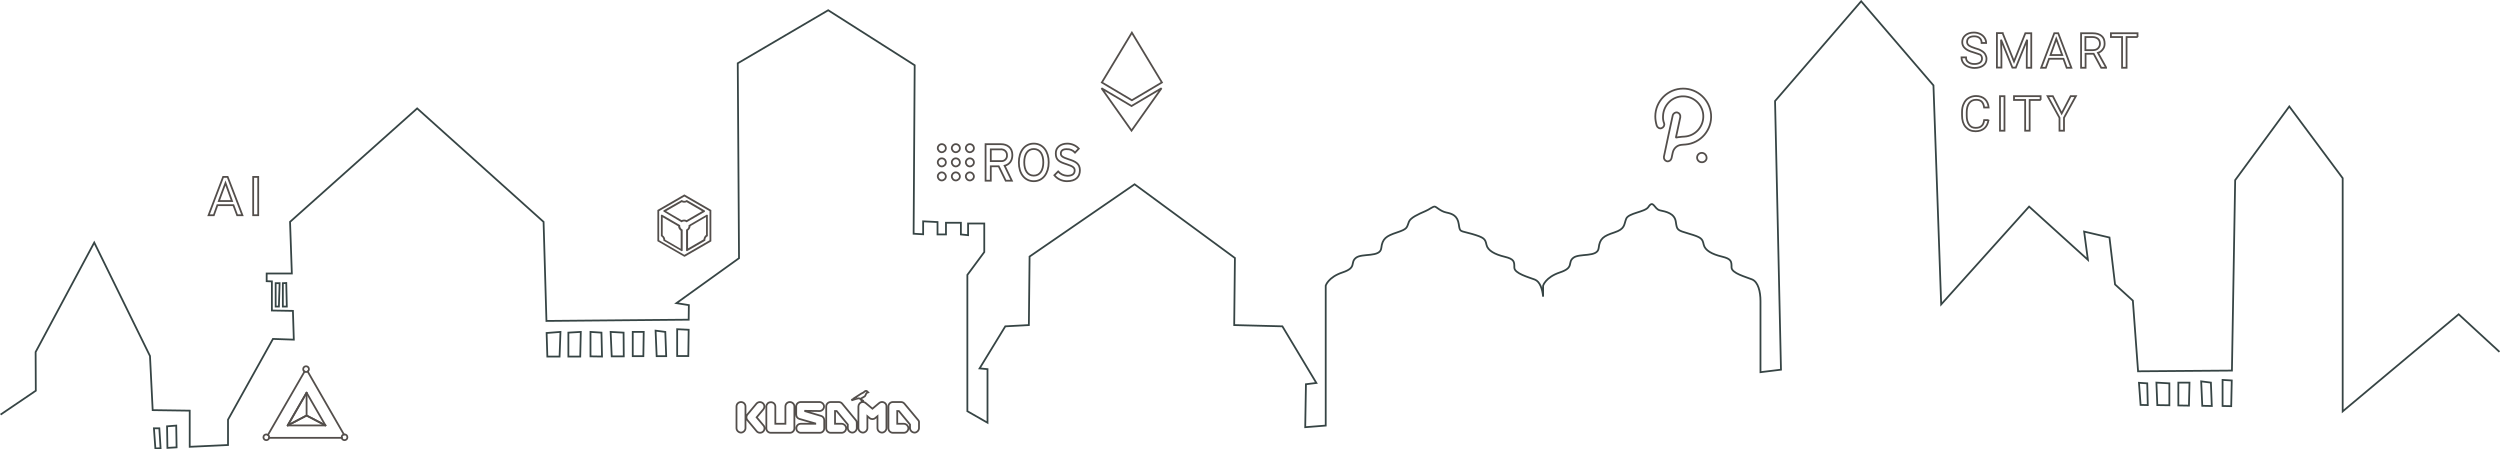 <?xml version="1.0" encoding="utf-8"?>
<!-- Generator: Adobe Illustrator 24.0.1, SVG Export Plug-In . SVG Version: 6.00 Build 0)  -->
<svg version="1.1" id="Layer_1" xmlns="http://www.w3.org/2000/svg" xmlns:xlink="http://www.w3.org/1999/xlink" x="0px" y="0px"
	 viewBox="0 0 1390.4 249.9" style="enable-background:new 0 0 1390.4 249.9;" xml:space="preserve">
<style type="text/css">
	.st0{fill:none;stroke:#364444;stroke-miterlimit:10;}
	.st1{fill:none;stroke:#534E4B;}
	.st2{fill:none;}
	.st3{fill:#534E4B;}
	.st4{enable-background:new    ;}
	.st5{fill:none;stroke:#534E4B;stroke-linecap:round;stroke-linejoin:round;}
</style>
<g id="Сгруппировать_665" transform="translate(11.809 -407.304)">
	<path id="Контур_589" class="st0" d="M1378.3,603l-22.7-20.9l-64.5,54V506.4l-29.7-39.9l-30.1,41l-1.8,105.9l-52.2,0.4
		l-2.9-39.3l-9.9-9l-3.1-26.1l-14.1-3.3l2.1,15.7l-32.7-29.6l-48.9,54.4l-4.3-121.8l-40.2-46.8l-47.9,55.5l3.3,149.4l-11.4,1.4
		v-39.5c0-5.4-1.3-10.7-4.7-12.1s-11.4-3.4-11.4-6.7s0-4.7-5.4-6s-9.4-3.4-10.1-6.7s-1.3-4-8.1-6s-6.7-2-7.4-6.7s-5.5-5.6-8.8-6.3
		s-3.6-6.2-6.5-1.8c-1.9,2.8-11,3.2-12.3,6.5s-0.5,5.6-6.6,7.6s-8.1,3.4-8.7,8.7s-10.7,2.7-14.1,5.4s0.7,5.4-7.4,8.1
		s-9.4,7.4-9.4,7.4v6.1c-0.4-4.4-1.8-8.4-4.6-9.5c-3.4-1.3-11.4-3.4-11.4-6.7s0-4.7-5.4-6s-9.4-3.4-10.1-6.7s-1.3-4-8.1-6
		s-6.6-0.7-7.3-5.4s-3.5-5.8-6.9-6.5s-5.6-3.3-6.5-3.3c-1.2,0-2.9,1.6-5.1,2.5c-4.2,1.8-8.3,3.7-9.2,5.9c-1.3,3.4-0.7,4-6.7,6
		s-8.1,3.4-8.7,8.7s-10.7,2.7-14.1,5.4s0.7,5.4-7.4,8.1s-9.4,7.4-9.4,7.4v77.8l-11.4,0.9l0.4-23.9l5.8-0.7l-18.9-31.5l-26.8-0.7
		l0.4-37.3l-55.8-41l-58.4,40.2l-0.4,38.1l-13.1,0.7L533,612.2l4.4,0.4v29.8l-11.2-6.4l0-75.8l9.4-12.7v-15.9h-9v6.5l-4-0.4v-6.5
		h-8.3v6.5h-4.7v-6.9l-8-0.4v7.2l-5.3-0.3l0.6-93.7L448.8,413l-50.3,29.5l0.7,108.4l-34.8,25l6.9,1.1l-0.1,8.1l-79.1,0.7l-1.6-55.1
		l-70.3-63.1l-70.7,63.1l1,28.7h-14v4.3l2.9,0.1V580l11.7,0.2l0.5,16l-11.6-0.4l-25,44.9v14.1l-21.3,1v-20.1l-20.6-0.3l-1.5-30.1
		l-31-63.1L8,603.1l0.1,21.5l-19.6,13.3 M143.3,577.8h-1.8v-13h2.2L143.3,577.8z M145.5,577.8v-13l1.9-0.1l0.3,13.1L145.5,577.8z
		 M74.6,656.7l-0.8-11.2h3l0.7,11.1L74.6,656.7z M81.3,656.4l-0.2-12l5.1-0.4l0.2,12.1L81.3,656.4z M299.4,605.6l-6.8,0l-0.4-13.1
		l7.7-0.6L299.4,605.6z M310.9,605.6l-6.6,0v-13.3l6.9-0.4L310.9,605.6z M316.6,605.5v-13.6l6.1,0.4l0.3,13.3L316.6,605.5z
		 M335.1,605.5l-6.7,0l-0.6-13.6l7.2,0.4L335.1,605.5z M346,605.4l-5.9,0v-13.5h6.1L346,605.4z M353.4,605.4l-0.6-14.2l5.4,0.7
		l0.5,13.5L353.4,605.4z M371,605.3l-6.2,0v-14.9l6.4,0.3L371,605.3z M1178.7,632.5l-0.9-12.3l4.6,0.3l0.3,12.1L1178.7,632.5z
		 M1194.7,632.7l-6.7-0.1l-0.5-12.5l7.2,0.4L1194.7,632.7z M1205.6,632.9l-5.9-0.1v-12.7h6.2L1205.6,632.9z M1213,633l-0.6-13.6
		l5.4,0.7l0.5,13L1213,633z M1229.1,633.2l-4.8-0.1v-14.5l5.1,0.3L1229.1,633.2z"/>
	<path id="Контур_598" class="st1" d="M412.4,631.5c-1.1-0.9-2.6-0.7-3.5,0.3l0,0l-5,6c-0.8,0.9-0.8,2.3,0,3.2l5,6
		c0.8,1.1,2.4,1.3,3.5,0.5c1.1-0.8,1.3-2.4,0.5-3.5c0-0.1-0.1-0.1-0.2-0.2l0,0l-3.7-4.4l3.7-4.4
		C413.6,633.9,413.5,632.4,412.4,631.5z M400.3,630.9c-1.4,0-2.5,1.1-2.5,2.5l0,0v12.1c0.1,1.4,1.3,2.4,2.6,2.4
		c1.3-0.1,2.3-1.1,2.4-2.4v-12.1C402.8,632,401.7,630.9,400.3,630.9L400.3,630.9z M444.1,635.9c1.4-0.1,2.4-1.3,2.4-2.6
		c-0.1-1.3-1.1-2.3-2.4-2.4h-10.6c-1.4,0-2.5,1.1-2.5,2.5l0,0v4.5c0,1.1,0.7,2.1,1.8,2.4l8.8,2.5v0.2h-8.1c-1.4,0-2.5,1.2-2.4,2.6
		c0,1.3,1,2.3,2.3,2.4h10.7c1.4,0,2.5-1.1,2.5-2.5v-4.5c0-1.1-0.7-2.1-1.8-2.4L436,636v-0.2L444.1,635.9z M427.5,630.9
		c-1.4,0-2.5,1.1-2.5,2.5l0,0v9.6h-5.6v-9.6c0-1.4-1.2-2.5-2.6-2.4c-1.3,0-2.3,1-2.4,2.3c0,0,0,0.1,0,0.1v12.1
		c0,1.4,1.1,2.5,2.5,2.5h10.6c1.4,0,2.5-1.1,2.5-2.5l0,0v-12.1C430,632,428.8,630.9,427.5,630.9L427.5,630.9z M456.6,631.8
		c-0.5-0.6-1.2-0.9-1.9-0.9h-4.5c-1.4,0-2.5,1.1-2.5,2.5l0,0v12.1c0,1.4,1.1,2.5,2.5,2.5h6.2c1.4-0.1,2.4-1.3,2.4-2.6
		c-0.1-1.3-1.1-2.3-2.4-2.4h-3.8v-7.1h0.9l6.2,7.5v2.1c0.1,1.4,1.3,2.4,2.6,2.4c1.3-0.1,2.3-1.1,2.4-2.4v-3c0-0.6-0.2-1.2-0.6-1.6
		L456.6,631.8z M498.8,640.9l-7.6-9.1c-0.5-0.6-1.2-0.9-1.9-0.9h-4.5c-1.4,0-2.5,1.1-2.5,2.5v12.1c0,1.4,1.1,2.5,2.5,2.5h6.2
		c1.4-0.1,2.4-1.3,2.4-2.6c-0.1-1.3-1.1-2.3-2.4-2.4h-3.8v-7.1h0.9l6.2,7.5v2.1c0.1,1.4,1.3,2.4,2.6,2.4c1.3-0.1,2.3-1.1,2.4-2.4v-3
		C499.4,641.9,499.2,641.3,498.8,640.9L498.8,640.9z M479.8,631.1c-0.9-0.4-1.9-0.3-2.7,0.4l-3.7,3.1l-3.7-3.1
		c-1.1-0.9-2.6-0.8-3.5,0.3c-0.4,0.5-0.6,1-0.6,1.6v12.1c0.1,1.4,1.3,2.4,2.6,2.4c1.3-0.1,2.3-1.1,2.4-2.4v-6.7l1.2,1
		c0.9,0.8,2.3,0.8,3.2,0l1.2-1v6.7c0.1,1.4,1.2,2.4,2.6,2.4c1.3-0.1,2.3-1.1,2.4-2.4v-12.1C481.3,632.4,480.7,631.5,479.8,631.1
		L479.8,631.1z M462.3,629.8L462.3,629.8c0,0.1,3.4-1.3,4.1-0.9L466,629c0,0,0.7,0,0.7,0c0,0.3,0.2,0.5,0.4,0.7
		c0.4,0.3,0.4,0.4,0.4,0.4s-0.2,0.1-0.2,0.2c0.2-0.1,0.4-0.1,0.6-0.1c0.2,0,0.4,0,0.5,0.1c0,0,0-0.1-0.3-0.2
		c-0.3-0.1-0.5-0.3-0.7-0.5c-0.2-0.2-0.2-0.5-0.1-0.7c0.1-0.2,0.4-0.4,1.1-0.7c0.8-0.4,1-0.7,1.1-1s0.3-0.7,0.4-0.9
		c0.1-0.2,0.2-0.4,0.4-0.5c0.2-0.1,0.4-0.2,0.7-0.3c0,0-0.4-0.4-0.5-0.5c-0.2-0.2-0.4-0.3-0.6-0.3c-0.3,0-0.6,0.1-0.8,0.3
		c-0.2,0.1-0.6,0.5-0.7,0.6c-0.2,0.1-0.5,0.2-1.2,0.6c-0.6,0.4-3.1,2-3.1,2l0.6,0l-2.9,1.5h0.3l-0.4,0.3
		C461.9,629.9,462.1,629.9,462.3,629.8z"/>
	<g id="g39878" transform="translate(502.542 478.267)">
		<path id="path39880" class="st1" d="M11.7,11.5c0,1.2-1.1,2.2-2.3,2.2s-2.2-1.1-2.2-2.3c0-1.2,1-2.2,2.2-2.2
			C10.7,9.2,11.7,10.2,11.7,11.5z"/>
		<path id="path39882" class="st1" d="M11.7,19.4c0,1.2-1.1,2.2-2.3,2.2s-2.2-1.1-2.2-2.3c0-1.2,1-2.2,2.2-2.2
			C10.7,17.1,11.7,18.1,11.7,19.4z"/>
		<path id="path39884" class="st1" d="M11.7,27.2c0,1.2-1.1,2.2-2.3,2.2c-1.2,0-2.2-1.1-2.2-2.3c0-1.2,1-2.2,2.2-2.2
			C10.7,24.9,11.7,26,11.7,27.2z"/>
		<path id="path39886" class="st1" d="M19.5,19.4c0,1.2-1.1,2.2-2.3,2.2c-1.2,0-2.2-1.1-2.2-2.3c0-1.2,1-2.2,2.2-2.2
			C18.5,17.1,19.5,18.1,19.5,19.4z"/>
		<path id="path39888" class="st1" d="M19.5,11.5c0,1.2-1.1,2.2-2.3,2.2c-1.2,0-2.2-1.1-2.2-2.3c0-1.2,1-2.2,2.2-2.2
			C18.5,9.2,19.5,10.2,19.5,11.5z"/>
		<path id="path39890" class="st1" d="M27.3,19.4c0,1.2-1.1,2.2-2.3,2.2s-2.2-1.1-2.2-2.3c0-1.2,1-2.2,2.2-2.2
			C26.3,17.1,27.3,18.1,27.3,19.4z"/>
		<path id="path39892" class="st1" d="M27.3,11.5c0,1.2-1.1,2.2-2.3,2.2c-1.2,0-2.2-1.1-2.2-2.3c0-1.2,1-2.2,2.2-2.2
			C26.3,9.2,27.3,10.2,27.3,11.5z"/>
		<path id="path39894" class="st1" d="M27.3,27.2c0,1.2-1.1,2.2-2.3,2.2c-1.2,0-2.2-1.1-2.2-2.3c0-1.2,1-2.2,2.2-2.2
			C26.3,24.9,27.3,26,27.3,27.2z"/>
		<path id="path39896" class="st1" d="M19.5,27.2c0,1.2-1.1,2.2-2.3,2.2c-1.2,0-2.2-1.1-2.2-2.3c0-1.2,1-2.2,2.2-2.2
			C18.5,24.9,19.5,26,19.5,27.2z"/>
		<g id="text39898" transform="translate(33.982 8.907)">
			<g id="Сгруппировать_656" transform="translate(0 0.318)">
				<path id="Контур_599" class="st1" d="M10.4,12l4,8.3H11l-3.9-8H2.7v8h-2.9V0h8.6c3.4,0,6.3,1.9,6.3,6
					C14.7,9.3,13,11.3,10.4,12z M8.4,2.9H2.7v6.5h5.7c1.6,0.2,3.1-1,3.3-2.6c0-0.2,0-0.4,0-0.6c0.1-1.7-1.1-3.1-2.8-3.3
					C8.7,2.8,8.6,2.8,8.4,2.9L8.4,2.9z"/>
			</g>
			<g id="Сгруппировать_657" transform="translate(18.512)">
				<path id="Контур_600" class="st1" d="M8.1,20.9c-5.1,0-8.3-4.3-8.3-10.4S3,0,8.1,0c5.1,0,8.3,4.3,8.3,10.4
					S13.2,20.9,8.1,20.9z M8.1,3c-3.4,0-5.3,2.9-5.3,7.4s1.9,7.4,5.3,7.4c3.4,0,5.3-2.9,5.3-7.4S11.5,3,8.1,3L8.1,3z"/>
			</g>
			<g id="Сгруппировать_658" transform="translate(38.257)">
				<path id="Контур_601" class="st1" d="M6.8,20.9c-2.7,0-5.3-1.2-7-3.3l2.1-2.1C3.2,17,5,17.8,7,17.9c2.7,0,4.1-1,4.1-3
					c0-1.6-1.1-2.3-4.4-3.4c-4.1-1.3-6.1-2.3-6.1-6C0.5,2.1,3.3,0,7,0c2.4,0,4.8,1,6.4,2.8l-2.1,2.2c-1.2-1.3-2.8-2-4.6-1.9
					C4.4,3,3.4,4.1,3.4,5.5c0,1.4,0.9,2.1,4.3,3.2c3.9,1.2,6.3,2.5,6.3,6.1C14,18.4,11.8,20.9,6.8,20.9z"/>
			</g>
		</g>
	</g>
	<g id="Сгруппировать_660" transform="translate(194 161.585)">
		<g id="Сгруппировать_659" transform="translate(715 295)">
			<path id="Контур_602" class="st1" d="M15.3,0C6.7,0-0.2,7-0.2,15.5c0,1.7,0.3,3.4,0.8,5.1C1,21.7,2.2,22.4,3.3,22
				c1.1-0.4,1.8-1.6,1.4-2.7c0,0,0,0,0,0c-0.5-1.3-0.7-2.6-0.6-4C4.3,9,9.4,4.1,15.6,4.3c6.2,0.2,11.1,5.3,10.9,11.5
				c-0.2,5.8-4.7,10.6-10.6,10.9c0,0-2.2,0.1-3.2,0.3c-0.5,0.1-0.9,0.2-1.2,0.2c-0.1,0-0.2,0-0.2-0.1c0,0,0-0.1,0-0.1l0.4-1.8l2-9.3
				c0.2-1.2-0.5-2.3-1.6-2.6s-2.3,0.5-2.6,1.6c0,0-4.9,22.6-4.9,22.9c-0.2,1.2,0.5,2.3,1.6,2.6s2.3-0.5,2.6-1.6
				c0-0.2,0.7-3.2,0.7-3.2c0.5-2.3,2.3-4,4.6-4.3c0.5-0.1,2.4-0.2,2.4-0.2c8.6-0.7,15-8.2,14.3-16.8C30.1,6.3,23.4,0,15.3,0L15.3,0z
				"/>
			<path id="Контур_603" class="st1" d="M26.2,35.8c-1.4-0.3-2.8,0.6-3.1,2s0.6,2.8,2,3.1c0,0,0.1,0,0.1,0
				c1.4,0.3,2.8-0.6,3.1-1.9c0,0,0,0,0-0.1C28.5,37.5,27.6,36.1,26.2,35.8z"/>
		</g>
	</g>
	<g id="Сгруппировать_661" transform="translate(355 516.622)">
		<g id="Контур_604">
			<path class="st2" d="M-0.2,24.3l14,8.1l14-8.1V8.1L13.8,0l-14,8.1V24.3z"/>
			<path class="st3" d="M13.8,32.4l14-8.1V8.1L13.8,0l-14,8.1v16.2L13.8,32.4 M13.8,33.5l-0.5-0.3l-14-8.1l-0.5-0.3v-0.6V8.1V7.5
				l0.5-0.3l14-8.1l0.5-0.3l0.5,0.3l14,8.1l0.5,0.3v0.6v16.2v0.6l-0.5,0.3l-14,8.1L13.8,33.5z"/>
		</g>
		<g id="Контур_605" transform="translate(-0.942 -1.884)">
			<path class="st2" d="M13.3,3.8L3.1,9.7c0,0.2,0,0.4,0,0.6l10.2,5.9c0.9-0.6,2-0.6,2.9,0l10.2-5.9c0-0.2,0-0.4,0-0.6L16.2,3.8
				C15.3,4.5,14.2,4.5,13.3,3.8z M27.3,11.9l-10.2,5.9c0.1,1.1-0.5,2.1-1.4,2.5l0,11.7c0.2,0.1,0.3,0.2,0.5,0.3l10.2-5.9
				c-0.1-1.1,0.5-2.1,1.4-2.5V12.1C27.6,12.1,27.5,12,27.3,11.9z M2.2,11.9C2,12,1.9,12.1,1.7,12.2v11.8c1,0.4,1.6,1.4,1.4,2.5
				l10.2,5.9c0.1-0.1,0.3-0.2,0.5-0.3V20.3c-1-0.4-1.6-1.4-1.4-2.5C12.3,17.8,2.2,11.9,2.2,11.9z"/>
			<path class="st3" d="M13.3,5l-8.7,5l8.6,5c0.4-0.2,0.9-0.3,1.4-0.3c0.5,0,1,0.1,1.4,0.3l8.6-5l-8.6-5c-0.4,0.2-0.9,0.3-1.4,0.3
				C14.2,5.3,13.8,5.2,13.3,5 M26.8,13.3l-8.6,5c-0.1,1-0.6,1.9-1.4,2.5l0,9.9l8.6-5c0.1-1,0.6-1.9,1.4-2.5V13.3 M2.7,13.4v10
				c0.8,0.6,1.4,1.5,1.4,2.5l8.6,5v-10c-0.8-0.6-1.4-1.5-1.4-2.5L2.7,13.4 M13.3,3.8c0.4,0.3,0.9,0.5,1.4,0.5s1-0.2,1.4-0.5
				l10.1,5.9c0,0.2,0,0.4,0,0.6l-10.2,5.9c-0.4-0.3-0.9-0.5-1.4-0.5c-0.5,0-1,0.2-1.4,0.5L3.1,10.2c0-0.2,0-0.4,0-0.6L13.3,3.8z
				 M27.3,11.9c0.1,0.1,0.3,0.2,0.5,0.3v11.7c-1,0.4-1.5,1.4-1.4,2.5l-10.2,5.9c-0.1-0.1-0.3-0.2-0.5-0.3l0-11.7
				c1-0.4,1.5-1.4,1.4-2.5L27.3,11.9z M2.2,11.9l10.2,5.9c-0.1,1.1,0.5,2.1,1.4,2.5v11.7c-0.2,0.1-0.3,0.2-0.5,0.3L3.1,26.4
				c0.1-1.1-0.5-2.1-1.4-2.5V12.2C1.9,12.1,2,12,2.2,11.9z"/>
		</g>
	</g>
	<g id="Сгруппировать_662" transform="translate(601 425.463)">
		<path id="Контур_616" class="st1" d="M16.7,0L0,27.7l16.7,9.9l16.7-9.9L16.7,0z"/>
		<path id="Контур_617" class="st1" d="M16.5,40.8l-16.7-9.9l16.7,23.6l16.7-23.6L16.5,40.8z"/>
	</g>
	<g class="st4">
		<path class="st1" d="M118,521.4h-8.9l-2,5.6h-2.9l8.1-21.3h2.5L123,527h-2.9L118,521.4z M109.9,519.1h7.3l-3.6-10L109.9,519.1z"/>
		<path class="st1" d="M131.8,527H129v-21.3h2.8V527z"/>
	</g>
	<g class="st4">
		<path class="st1" d="M1085.7,436.4c-2.2-0.6-3.8-1.4-4.7-2.3c-1-0.9-1.5-2-1.5-3.4c0-1.5,0.6-2.8,1.8-3.8c1.2-1,2.8-1.5,4.7-1.5
			c1.3,0,2.5,0.3,3.5,0.8c1,0.5,1.8,1.2,2.4,2.1c0.6,0.9,0.9,1.9,0.9,2.9h-2.5c0-1.2-0.4-2.1-1.1-2.7c-0.7-0.7-1.8-1-3.1-1
			c-1.2,0-2.2,0.3-2.9,0.8c-0.7,0.6-1,1.3-1,2.3c0,0.8,0.3,1.4,1,2c0.7,0.5,1.8,1,3.4,1.5c1.6,0.4,2.8,0.9,3.7,1.5
			c0.9,0.5,1.6,1.2,2,1.9c0.4,0.7,0.7,1.6,0.7,2.5c0,1.6-0.6,2.8-1.8,3.7c-1.2,0.9-2.8,1.4-4.9,1.4c-1.3,0-2.5-0.3-3.7-0.8
			c-1.1-0.5-2-1.2-2.6-2.1c-0.6-0.9-0.9-1.9-0.9-3h2.5c0,1.2,0.4,2.1,1.3,2.7c0.9,0.7,2,1,3.4,1c1.3,0,2.4-0.3,3.1-0.8
			s1.1-1.3,1.1-2.2s-0.3-1.7-1-2.2C1088.6,437.4,1087.4,436.9,1085.7,436.4z"/>
		<path class="st1" d="M1102,425.8l6.3,15.7l6.3-15.7h3.3V445h-2.5v-7.5l0.2-8.1l-6.3,15.5h-1.9l-6.3-15.5l0.2,8v7.5h-2.5v-19.2
			H1102z"/>
		<path class="st1" d="M1135.8,440h-8l-1.8,5h-2.6l7.3-19.2h2.2l7.3,19.2h-2.6L1135.8,440z M1128.6,437.9h6.5l-3.3-9L1128.6,437.9z"
			/>
		<path class="st1" d="M1152.6,437.2h-4.5v7.8h-2.5v-19.2h6.4c2.2,0,3.8,0.5,5,1.5c1.2,1,1.7,2.4,1.7,4.3c0,1.2-0.3,2.2-1,3.1
			c-0.6,0.9-1.5,1.6-2.7,2l4.5,8.1v0.2h-2.7L1152.6,437.2z M1148.1,435.2h3.9c1.3,0,2.3-0.3,3-1c0.7-0.7,1.1-1.5,1.1-2.6
			c0-1.2-0.4-2.1-1.1-2.7c-0.7-0.6-1.7-1-3.1-1h-3.9V435.2z"/>
		<path class="st1" d="M1177.1,427.9h-6.2V445h-2.5v-17.1h-6.2v-2.1h14.8V427.9z"/>
	</g>
	<g class="st4">
		<path class="st1" d="M1094.1,473.9c-0.2,2-1,3.6-2.2,4.7c-1.3,1.1-2.9,1.7-5,1.7c-2.3,0-4.1-0.8-5.5-2.4c-1.4-1.6-2-3.8-2-6.5
			v-1.8c0-1.8,0.3-3.4,1-4.7c0.6-1.4,1.5-2.4,2.7-3.1c1.2-0.7,2.5-1.1,4.1-1.1c2,0,3.7,0.6,4.9,1.7c1.2,1.1,1.9,2.7,2.1,4.7h-2.5
			c-0.2-1.5-0.7-2.6-1.4-3.3c-0.7-0.7-1.8-1-3.1-1c-1.6,0-2.9,0.6-3.8,1.8c-0.9,1.2-1.4,2.9-1.4,5.1v1.9c0,2.1,0.4,3.7,1.3,5
			s2.1,1.8,3.7,1.8c1.4,0,2.5-0.3,3.2-1c0.8-0.6,1.3-1.7,1.5-3.3H1094.1z"/>
		<path class="st1" d="M1103,480h-2.5v-19.2h2.5V480z"/>
		<path class="st1" d="M1123.2,462.9h-6.2V480h-2.5v-17.1h-6.2v-2.1h14.8V462.9z"/>
		<path class="st1" d="M1134.8,470.4l5-9.6h2.9l-6.6,12v7.2h-2.5v-7.2l-6.6-12h2.9L1134.8,470.4z"/>
	</g>
	<g id="Сгруппировать_664" transform="translate(-494 275)">
		<g id="Сгруппировать_663" transform="translate(629 336)">
			<line id="Линия_49" class="st5" x1="44.5" y1="38" x2="24.3" y2="2.9"/>
			<line id="Линия_50" class="st5" x1="2.9" y1="39.8" x2="43.4" y2="39.8"/>
			<line id="Линия_51" class="st5" x1="22.6" y1="2.9" x2="2.2" y2="38.2"/>
			<path id="Контур_618" class="st5" d="M34.2,32.9l-10.5-5.5l-10.5,5.5"/>
			<line id="Линия_52" class="st5" x1="23.7" y1="14.7" x2="13.2" y2="32.9"/>
			<path id="Контур_619" class="st5" d="M34.2,32.9l-10.5-5.5l-10.5,5.5"/>
			<path id="Контур_620" class="st5" d="M34.2,32.9h-21l10.5-18.2L34.2,32.9z"/>
			<path id="Контур_621" class="st5" d="M46.4,39.5c0,0.9-0.7,1.6-1.6,1.6c-0.9,0-1.6-0.7-1.6-1.6c0-0.9,0.7-1.6,1.6-1.6
				S46.4,38.6,46.4,39.5L46.4,39.5z"/>
			<path id="Контур_622" class="st5" d="M25,1.6c0,0.9-0.7,1.6-1.6,1.6c-0.9,0-1.6-0.7-1.6-1.6c0-0.9,0.7-1.6,1.6-1.6
				C24.3,0,25,0.7,25,1.6z"/>
			<path id="Контур_623" class="st5" d="M2.9,39.5c0,0.9-0.7,1.6-1.6,1.6c-0.9,0-1.6-0.7-1.6-1.6c0-0.9,0.7-1.6,1.6-1.6
				C2.2,38,2.9,38.6,2.9,39.5z"/>
			<line id="Линия_53" class="st5" x1="23.7" y1="14.7" x2="23.7" y2="27.4"/>
		</g>
	</g>
</g>
</svg>
